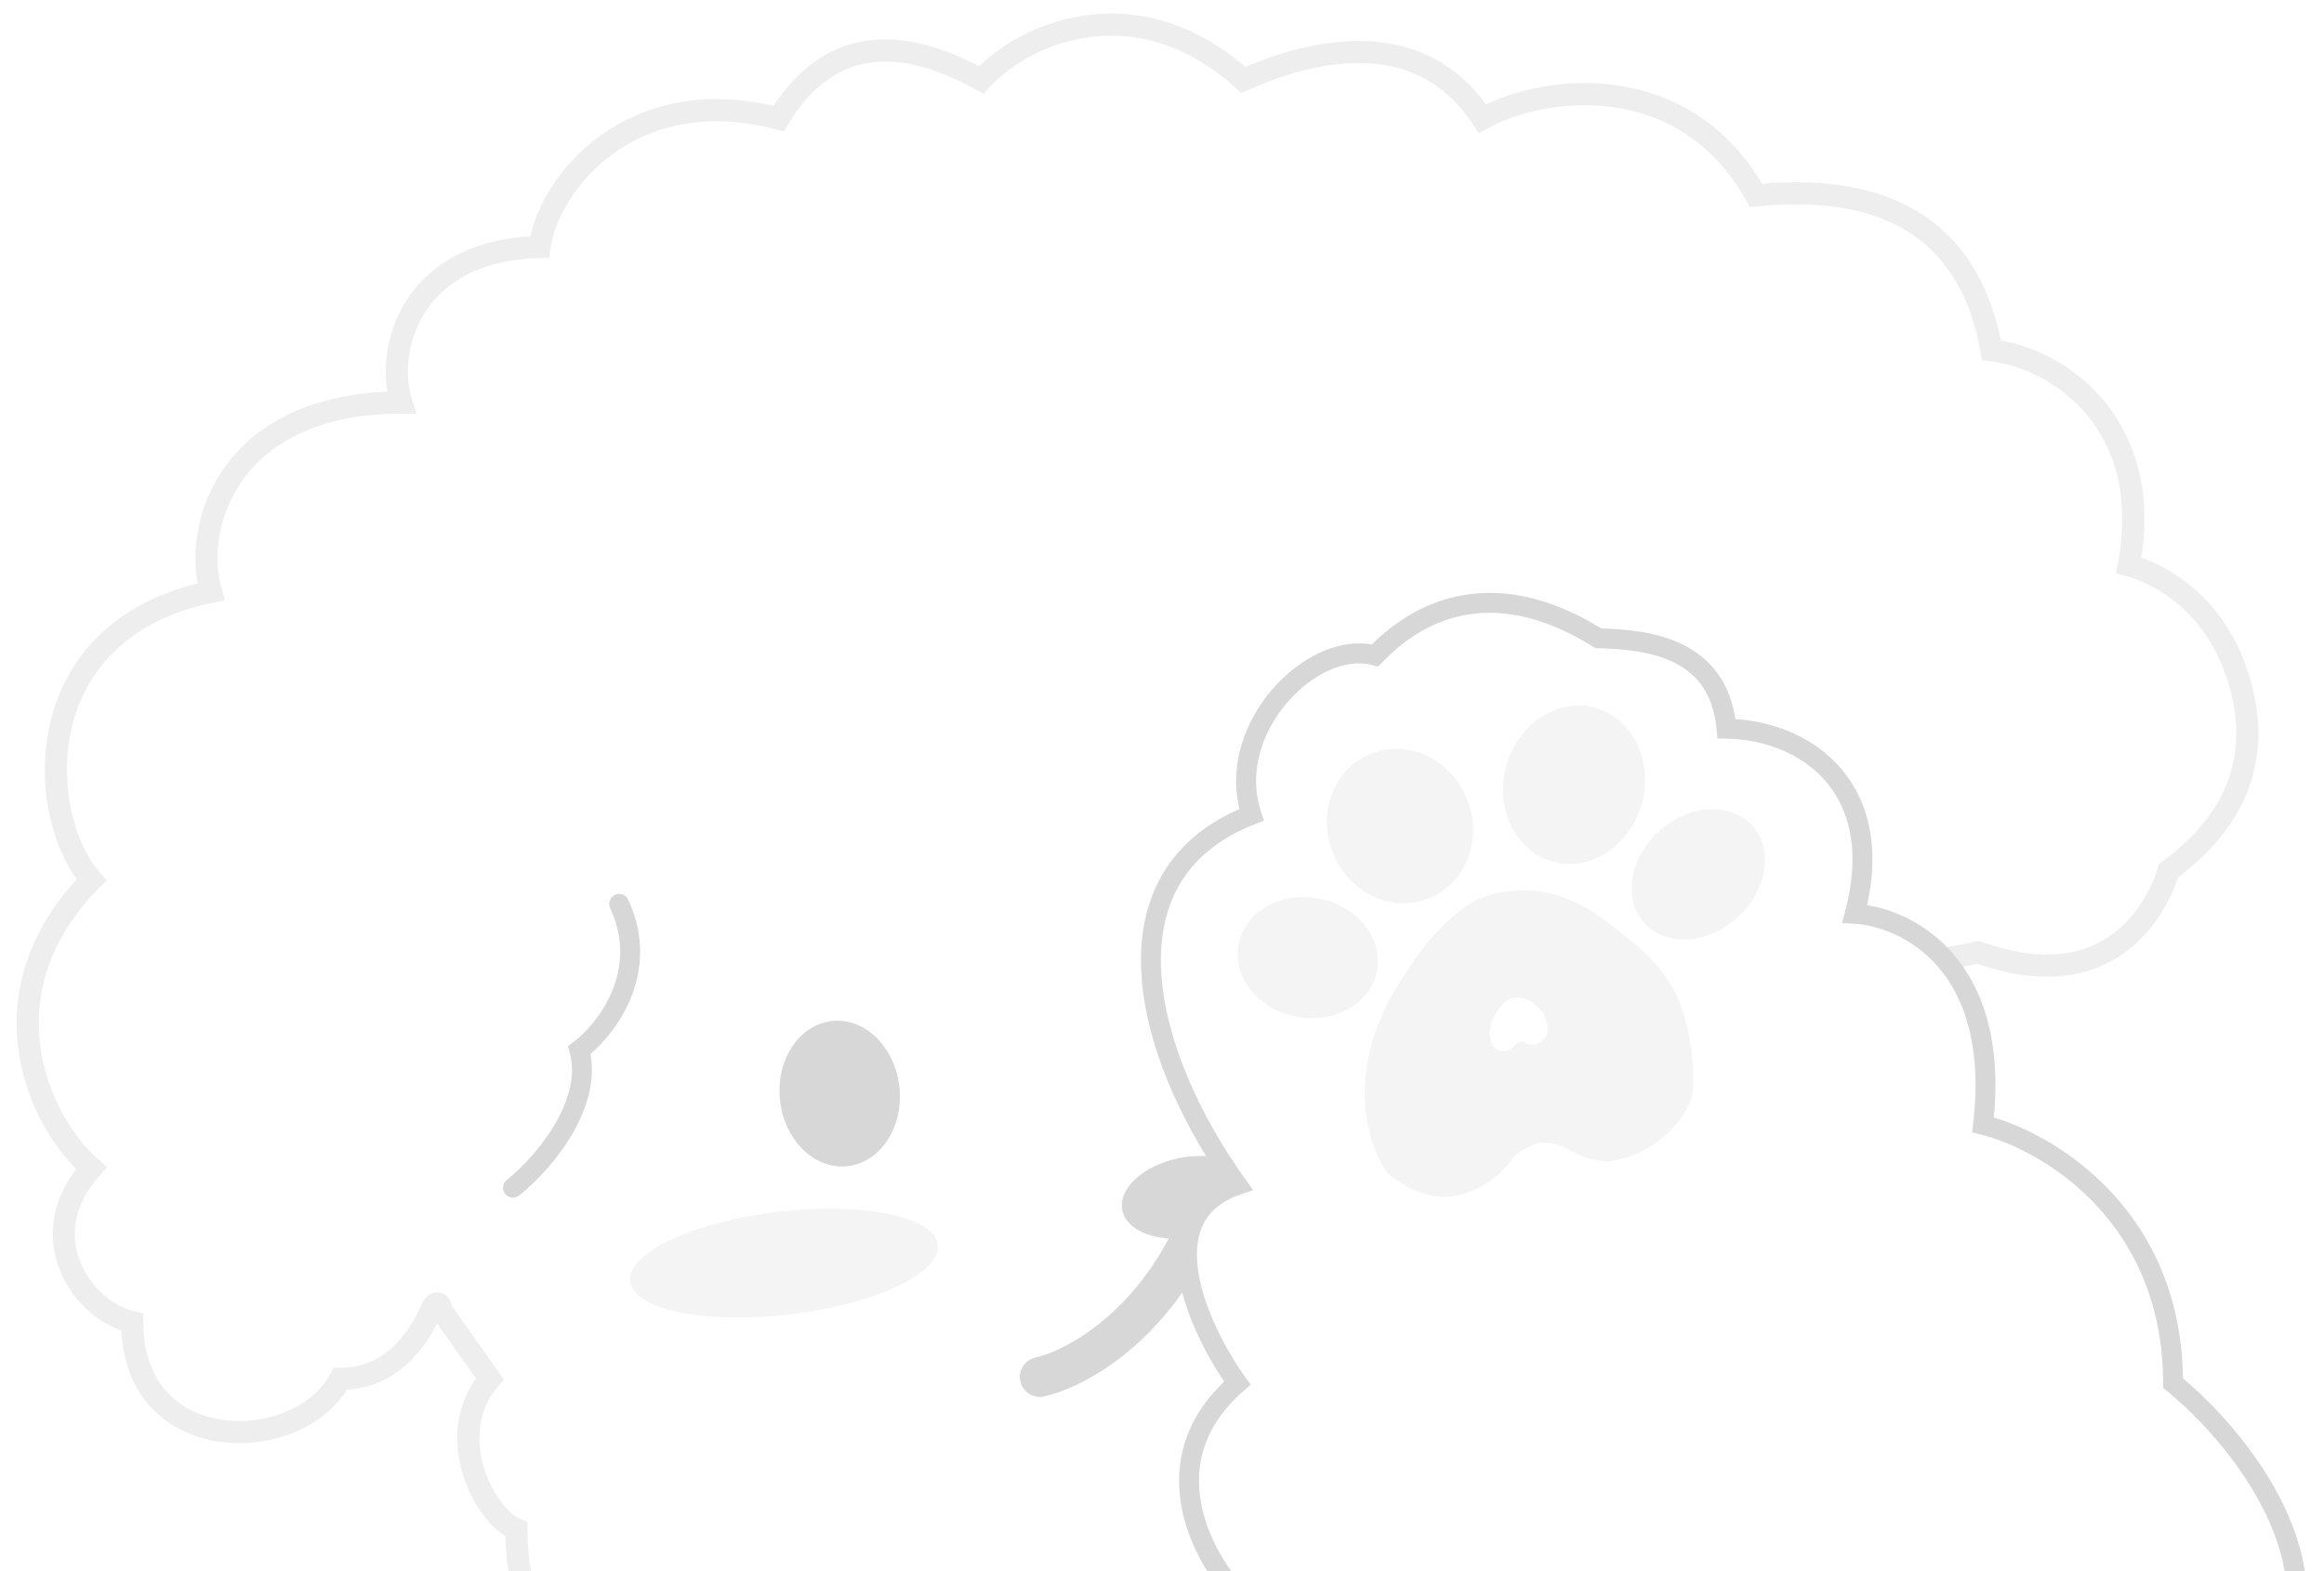 <svg width="105" height="71" viewBox="0 0 105 71" fill="none" xmlns="http://www.w3.org/2000/svg">
<path d="M19.55 59.053C18.808 60.752 17.539 62.298 15.376 62.298C13.576 65.762 5.975 65.957 5.975 59.738C3.709 59.22 1.375 55.852 4.132 52.776C1.599 50.574 -0.825 44.776 4.132 39.756C1.599 36.841 1.175 28.453 9.533 26.737C8.666 23.757 10.376 18.187 18.133 18.187C17.399 15.919 18.456 11.313 24.376 11.158C24.776 8.243 28.576 3.612 35.176 5.361C36.709 2.835 39.376 0.859 44.333 3.612C46.267 1.475 51.376 -0.74 56.176 3.612C58.51 2.576 63.936 0.698 66.977 5.361C69.776 3.807 76.134 3.074 79.334 8.826C82.801 8.502 88.697 8.671 89.977 15.822C93.177 16.21 97.377 19.32 96.177 25.538C97.577 25.926 100.139 27.253 101.177 30.785C102.377 34.865 100.377 37.586 97.977 39.335C97.977 39.335 96.377 45.553 89.377 43.027C87.073 43.513 84.557 43.951 82.424 43.12C84.292 46.521 85.877 50.603 85.377 54.686C84.961 58.082 80.267 65.439 79.334 67.317L62.376 73.568C61.288 74.021 61.111 74.932 61.199 75.539C61.35 75.451 61.477 75.366 61.576 75.284C61.747 76.529 61.299 76.233 61.199 75.539C58.009 77.374 43.881 80.12 40.976 76.256C37.909 78.199 33.576 78.199 31.376 74.312C28.309 75.608 23.333 75.9 23.333 69.099C21.866 68.516 19.976 64.791 22.133 62.298L19.898 59.141C19.941 58.862 19.663 58.795 19.55 59.053Z" fill="white" stroke="#EEEEEE"/>
<path d="M40.642 49.178C40.808 50.991 39.733 52.566 38.239 52.695C36.746 52.825 35.4 51.459 35.234 49.645C35.068 47.832 36.144 46.257 37.637 46.127C39.13 45.998 40.476 47.364 40.642 49.178Z" fill="#D7D7D7"/>
<path fill-rule="evenodd" clip-rule="evenodd" d="M50.711 54.696C50.868 55.417 51.719 55.89 52.806 55.954C50.854 59.635 47.98 61.072 46.785 61.335C46.299 61.442 45.992 61.922 46.099 62.407C46.206 62.893 46.686 63.2 47.171 63.093C48.823 62.729 51.971 61.064 54.165 57.217C58.39 60.23 62.682 60.162 64.581 59.608C65.3 59.398 65.702 58.654 65.478 57.947C65.255 57.24 64.49 56.836 63.771 57.046C62.636 57.377 59.26 57.549 55.783 55.086C56.372 54.627 56.685 54.047 56.565 53.494C56.353 52.519 54.87 51.997 53.254 52.328C51.638 52.66 50.499 53.72 50.711 54.696Z" fill="#D7D7D7"/>
<path d="M55.903 72.024C51.267 77.782 55.831 82.075 58.692 83.502C63.413 89.338 100.111 81.362 103.116 75.136C105.519 70.156 100.827 64.632 98.18 62.492C98.18 54.866 92.457 51.533 89.596 50.819C90.454 43.505 86.09 41.417 83.801 41.287C85.303 35.646 81.655 32.987 78.007 32.922C77.663 29.187 74.359 28.902 72.213 28.837C67.234 25.724 63.843 27.799 62.126 29.615C59.326 28.837 55.254 32.922 56.546 36.813C49.486 39.556 51.754 47.772 55.903 53.543C51.782 54.944 54.186 60.092 55.903 62.492C51.954 65.915 54.257 70.273 55.903 72.024Z" fill="white"/>
<path fill-rule="evenodd" clip-rule="evenodd" d="M66.039 27.819C64.473 28.151 63.272 29.058 62.453 29.925L62.267 30.122L62.005 30.049C60.849 29.728 59.297 30.408 58.144 31.756C57.008 33.084 56.39 34.917 56.973 36.672L57.108 37.078L56.709 37.233C55.027 37.887 53.931 38.852 53.274 39.997C52.613 41.148 52.372 42.519 52.47 44.014C52.665 47.017 54.22 50.433 56.268 53.281L56.622 53.774L56.047 53.97C55.118 54.286 54.601 54.793 54.332 55.382C54.056 55.988 54.015 56.738 54.157 57.568C54.441 59.236 55.429 61.058 56.268 62.231L56.507 62.564L56.197 62.833C54.35 64.434 53.984 66.219 54.248 67.812C54.518 69.438 55.451 70.887 56.23 71.717L56.498 72.002L56.253 72.307C55.134 73.697 54.591 74.972 54.426 76.112C54.26 77.249 54.467 78.282 54.894 79.198C55.756 81.046 57.518 82.414 58.893 83.1L58.981 83.143L59.042 83.219C59.535 83.829 60.5 84.313 61.932 84.635C63.347 84.953 65.142 85.095 67.2 85.083C71.313 85.059 76.406 84.42 81.459 83.402C86.51 82.384 91.501 80.992 95.407 79.472C97.362 78.712 99.033 77.923 100.301 77.141C101.587 76.347 102.394 75.598 102.71 74.942C103.825 72.633 103.313 70.167 102.144 67.961C100.975 65.755 99.185 63.884 97.897 62.843L97.73 62.707V62.492C97.73 55.143 92.225 51.94 89.487 51.257L89.102 51.161L89.148 50.768C89.566 47.208 88.708 44.993 87.54 43.656C86.36 42.307 84.816 41.796 83.776 41.737L83.224 41.706L83.366 41.172C84.088 38.463 83.558 36.55 82.493 35.307C81.415 34.048 79.725 33.404 77.999 33.373L77.596 33.366L77.559 32.964C77.479 32.097 77.231 31.457 76.891 30.978C76.551 30.498 76.103 30.156 75.591 29.91C74.548 29.409 73.273 29.32 72.199 29.287L72.077 29.284L71.974 29.219C69.567 27.715 67.593 27.49 66.039 27.819ZM72.347 28.392C69.819 26.84 67.644 26.559 65.853 26.938C64.167 27.295 62.874 28.226 61.98 29.121C60.403 28.832 58.651 29.779 57.46 31.171C56.263 32.571 55.509 34.55 56.002 36.551C54.359 37.267 53.212 38.297 52.493 39.549C51.723 40.891 51.466 42.449 51.572 44.072C51.771 47.136 53.266 50.508 55.209 53.34C54.386 53.735 53.832 54.309 53.513 55.009C53.135 55.837 53.111 56.788 53.27 57.719C53.559 59.417 54.481 61.195 55.308 62.425C53.463 64.182 53.064 66.173 53.361 67.96C53.637 69.626 54.512 71.096 55.316 72.044C54.27 73.424 53.715 74.743 53.535 75.982C53.342 77.313 53.586 78.523 54.078 79.578C55.036 81.633 56.932 83.108 58.407 83.862C59.104 84.668 60.289 85.188 61.734 85.513C63.242 85.852 65.111 85.995 67.205 85.983C71.394 85.958 76.549 85.309 81.636 84.284C86.725 83.259 91.767 81.854 95.734 80.311C97.716 79.539 99.442 78.728 100.774 77.906C102.089 77.095 103.086 76.233 103.521 75.333C104.81 72.662 104.177 69.875 102.939 67.539C101.75 65.296 99.971 63.399 98.628 62.279C98.526 54.846 93.134 51.408 90.083 50.488C90.421 46.947 89.541 44.578 88.217 43.064C87.041 41.718 85.549 41.089 84.359 40.897C84.951 38.213 84.397 36.146 83.177 34.721C81.982 33.326 80.199 32.608 78.407 32.489C78.281 31.67 78.01 31 77.626 30.458C77.182 29.832 76.605 29.398 75.98 29.098C74.794 28.528 73.405 28.427 72.347 28.392Z" fill="#D7D7D7"/>
<g filter="url(#filter0_f_1360_11578)">
<ellipse cx="6.997" cy="2.333" rx="6.997" ry="2.333" transform="matrix(0.993 -0.119 0.126 0.992 28.18 55.586)" fill="#F4F4F4"/>
</g>
<path fill-rule="evenodd" clip-rule="evenodd" d="M27.786 40.431C28.012 40.326 28.279 40.424 28.384 40.65C29.165 42.336 29.001 43.894 28.48 45.142C28.024 46.235 27.293 47.094 26.677 47.619C26.911 48.859 26.497 50.12 25.88 51.192C25.21 52.357 24.261 53.37 23.457 54.015C23.263 54.17 22.98 54.139 22.824 53.946C22.669 53.752 22.7 53.469 22.893 53.313C23.623 52.728 24.494 51.797 25.1 50.743C25.711 49.682 26.016 48.565 25.741 47.565L25.66 47.271L25.904 47.087C26.45 46.674 27.205 45.861 27.65 44.795C28.089 43.743 28.226 42.451 27.567 41.028C27.462 40.802 27.561 40.535 27.786 40.431Z" fill="#D7D7D7"/>
<g filter="url(#filter1_f_1360_11578)">
<path fill-rule="evenodd" clip-rule="evenodd" d="M64.356 40.66C66.074 40.107 66.972 38.163 66.362 36.319C65.751 34.474 63.863 33.427 62.145 33.98C60.426 34.534 59.528 36.477 60.139 38.322C60.749 40.166 62.637 41.213 64.356 40.66ZM61.47 41.593C62.622 42.789 62.488 44.508 61.171 45.433C59.855 46.358 57.853 46.138 56.701 44.942C55.55 43.746 55.684 42.027 57 41.102C58.317 40.178 60.319 40.397 61.47 41.593ZM73.934 39.027C73.319 40.632 74.073 42.146 75.617 42.408C77.162 42.67 78.912 41.582 79.527 39.977C80.142 38.372 79.388 36.858 77.844 36.596C76.299 36.334 74.549 37.422 73.934 39.027ZM67.914 35.919C68.033 37.878 69.563 39.259 71.332 39.004C73.1 38.748 74.438 36.954 74.32 34.996C74.201 33.037 72.671 31.656 70.902 31.912C69.133 32.166 67.795 33.961 67.914 35.919ZM62.694 53.008C61.774 51.778 60.631 48.276 63.42 44.107C64.012 43.118 65.39 41.29 66.797 40.635C67.736 40.198 70.185 39.635 72.815 41.813C72.963 41.936 73.121 42.059 73.286 42.188C74.703 43.293 76.6 44.772 76.494 49.256C76.474 50.09 75.117 52.138 72.696 52.476C71.89 52.472 71.409 52.22 70.973 51.992C70.519 51.754 70.115 51.542 69.443 51.664C69.15 51.764 68.509 52.053 68.287 52.409C68.009 52.853 66.966 53.909 65.487 54.064C64.305 54.188 63.132 53.412 62.694 53.008Z" fill="#F4F4F4"/>
</g>
<g filter="url(#filter2_f_1360_11578)">
<path d="M67.619 45.745C67.126 46.477 67.326 47.09 67.488 47.305C67.565 47.376 67.771 47.512 67.979 47.49C68.24 47.462 68.424 47.277 68.473 47.199C68.512 47.136 68.625 47.085 68.677 47.068C68.909 47.025 68.959 47.208 69.249 47.209C69.676 47.149 69.916 46.79 69.919 46.643C69.942 45.766 69.523 45.545 69.274 45.34C68.811 44.959 68.38 45.058 68.215 45.135C67.966 45.25 67.723 45.571 67.619 45.745Z" fill="white"/>
</g>
<defs>
<filter id="filter0_f_1360_11578" x="27.469" y="53.603" width="15.907" height="6.922" filterUnits="userSpaceOnUse" color-interpolation-filters="sRGB">
<feFlood flood-opacity="0" result="BackgroundImageFix"/>
<feBlend mode="normal" in="SourceGraphic" in2="BackgroundImageFix" result="shape"/>
<feGaussianBlur stdDeviation="0.5" result="effect1_foregroundBlur_1360_11578"/>
</filter>
<filter id="filter1_f_1360_11578" x="54.918" y="30.881" width="25.823" height="24.197" filterUnits="userSpaceOnUse" color-interpolation-filters="sRGB">
<feFlood flood-opacity="0" result="BackgroundImageFix"/>
<feBlend mode="normal" in="SourceGraphic" in2="BackgroundImageFix" result="shape"/>
<feGaussianBlur stdDeviation="0.5" result="effect1_foregroundBlur_1360_11578"/>
</filter>
<filter id="filter2_f_1360_11578" x="66.307" y="44.062" width="4.613" height="4.43" filterUnits="userSpaceOnUse" color-interpolation-filters="sRGB">
<feFlood flood-opacity="0" result="BackgroundImageFix"/>
<feBlend mode="normal" in="SourceGraphic" in2="BackgroundImageFix" result="shape"/>
<feGaussianBlur stdDeviation="0.5" result="effect1_foregroundBlur_1360_11578"/>
</filter>
</defs>
</svg>
